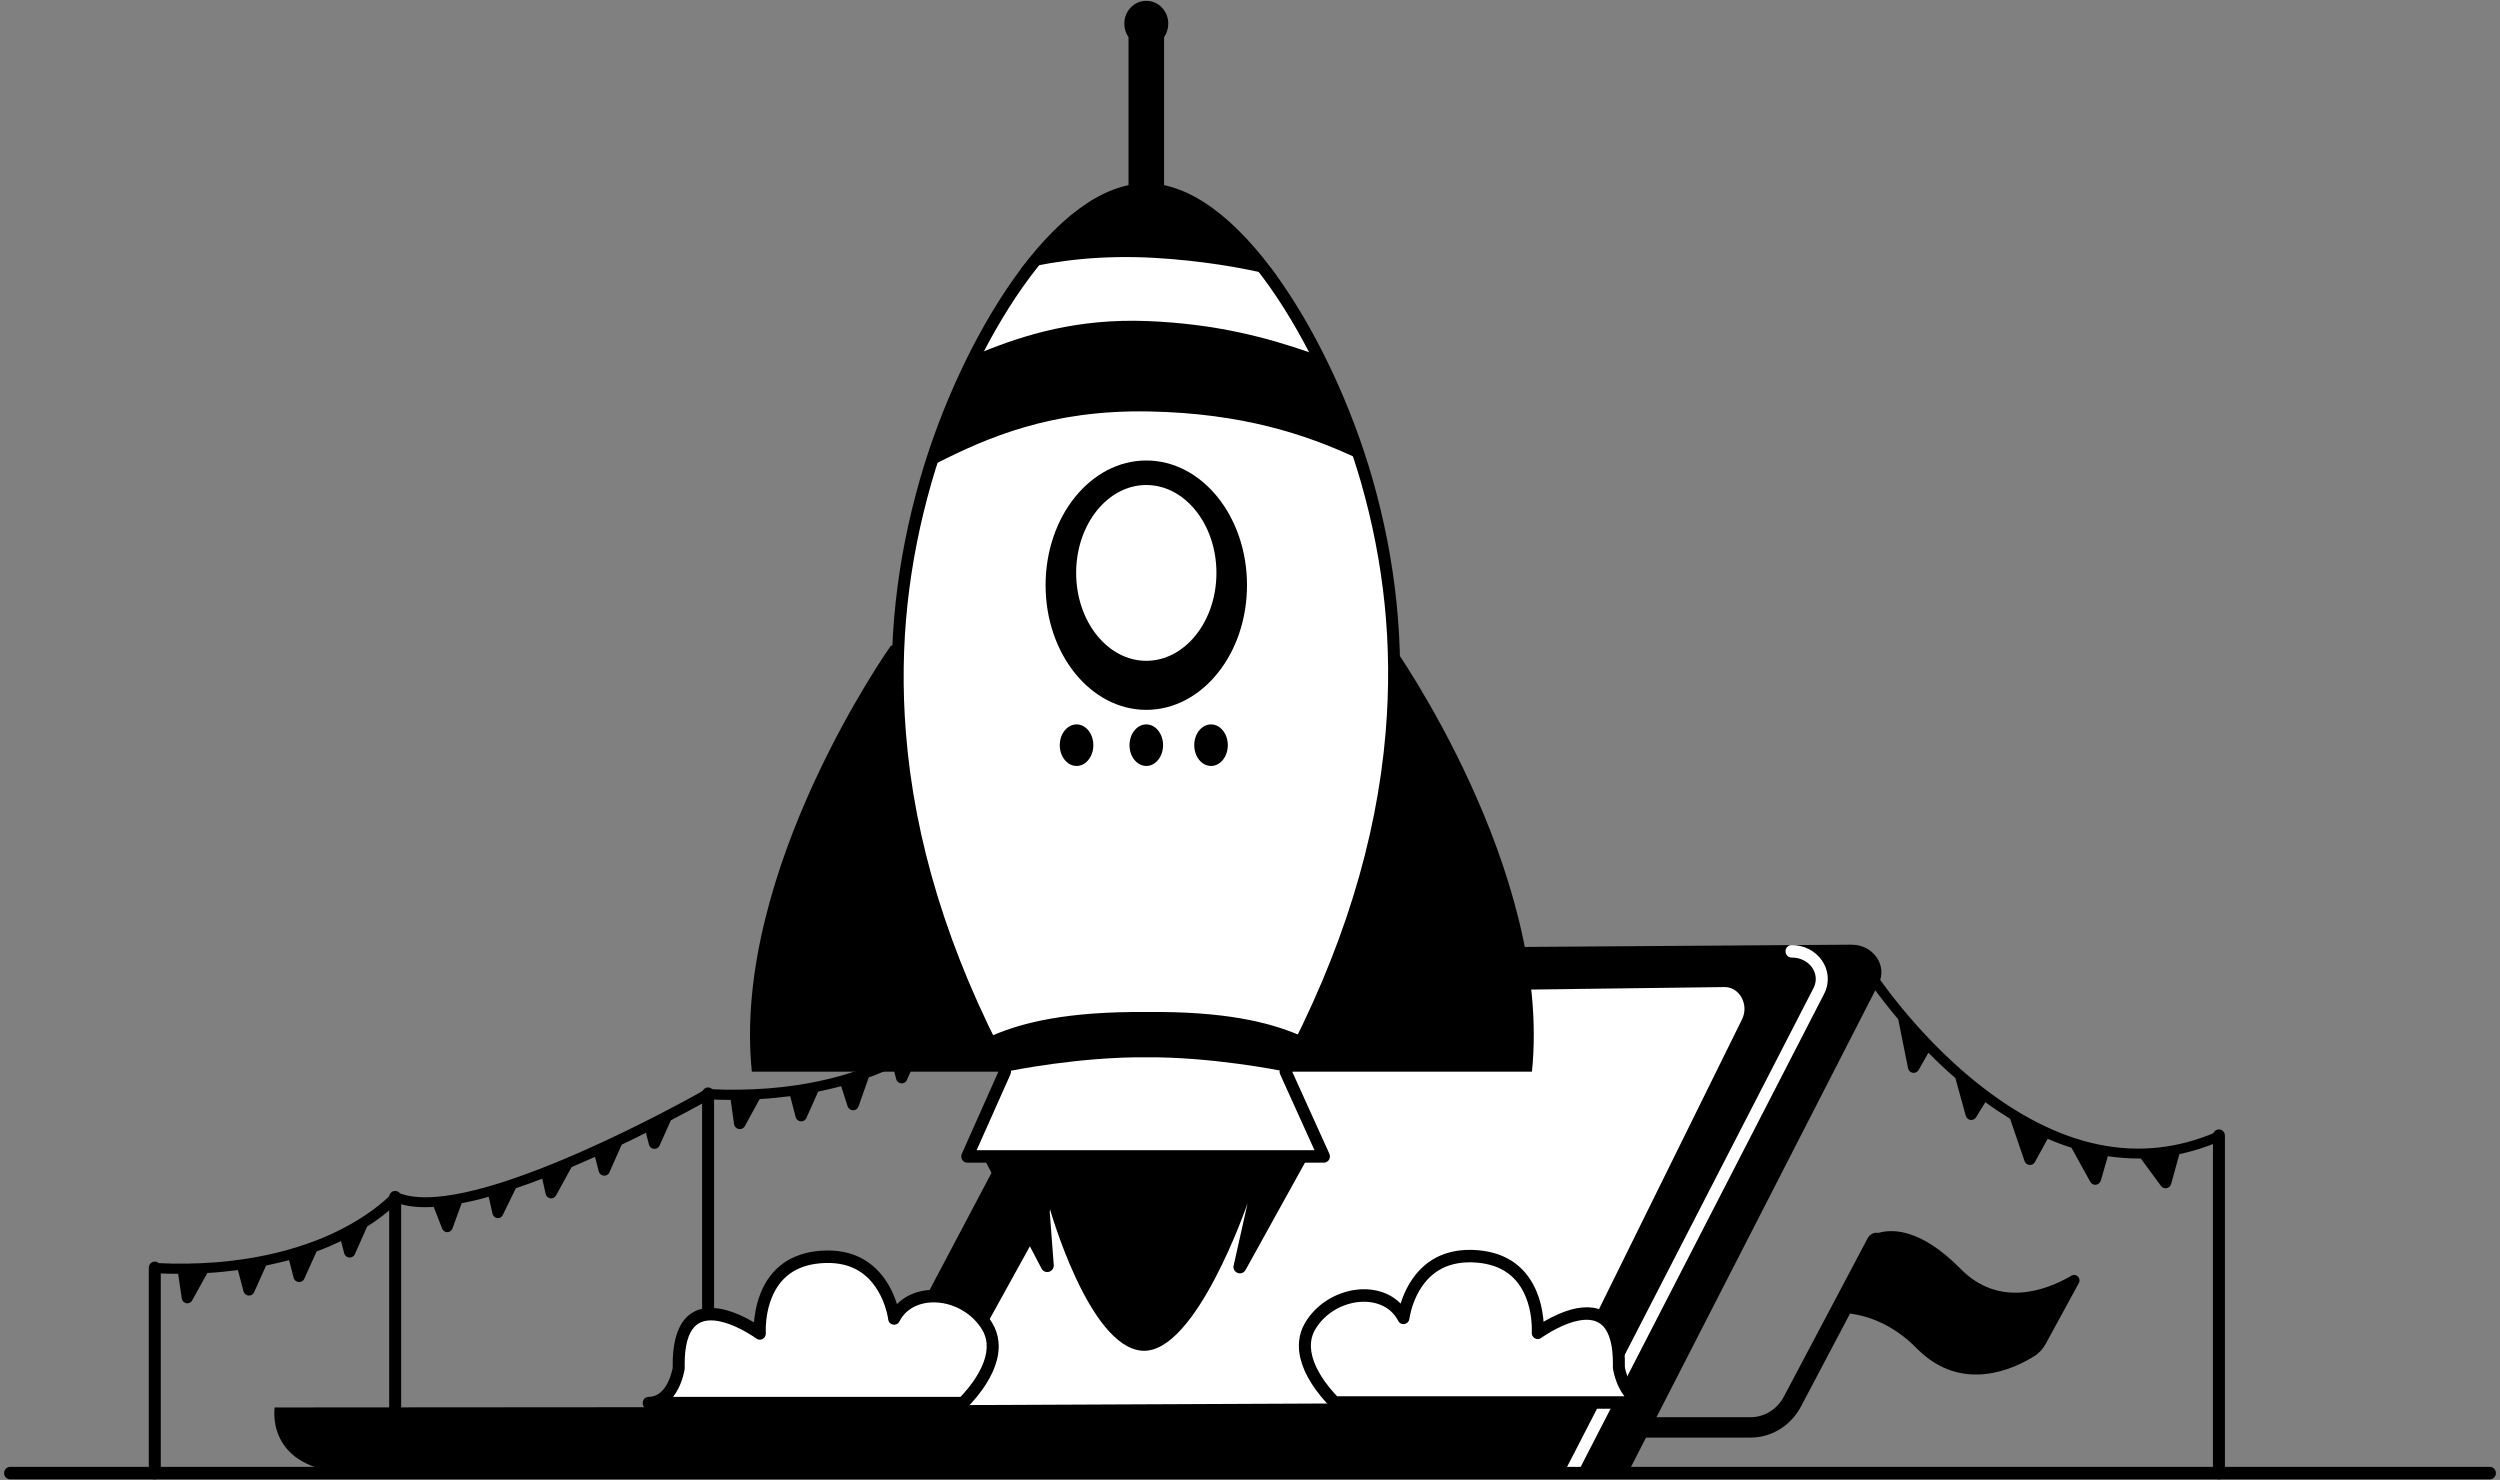 <svg width="549" height="325" viewBox="0 0 549 325" fill="none" xmlns="http://www.w3.org/2000/svg">
<rect x="0" y="0" width="549" height="325" fill="#808080" stroke="none"/>
<path fill-rule="evenodd" clip-rule="evenodd" d="M454.894 280.146C449.321 283.386 439.009 287.265 430.496 278.594C421.72 269.696 415.445 269.878 412.505 270.745C411.628 270.563 410.662 270.974 410.18 271.841L391.706 306.75C390.258 309.488 387.449 311.223 384.422 311.223H324.261C323.076 311.223 322.111 312.226 322.111 313.459C322.111 314.691 323.076 315.695 324.261 315.695H384.422C389.029 315.695 393.242 313.094 395.479 308.895L406.274 288.451C410.311 288.999 415.796 290.87 420.93 296.118C430.847 306.157 442.476 300.499 446.732 297.806C447.785 297.167 448.619 296.209 449.234 295.114L456.474 281.834C457.132 280.739 455.947 279.507 454.894 280.146Z" fill="black"/>
<path fill-rule="evenodd" clip-rule="evenodd" d="M156.329 239.76C156.066 239.167 155.364 238.939 154.837 239.258C154.661 239.349 152.818 240.536 144.788 244.688L141.102 246.559C123.594 255.321 97.748 266.456 87.26 261.847C86.822 261.664 86.339 261.756 86.032 262.121C85.988 262.166 82.214 266.41 73.965 270.426C66.373 274.122 53.297 278.321 34.209 277.362C33.55 277.317 32.98 277.91 33.112 278.64C33.199 279.188 33.638 279.553 34.165 279.598C35.876 279.69 37.5 279.735 39.123 279.735L39.913 285.12C40.089 286.306 41.624 286.626 42.195 285.576L45.53 279.553C47.855 279.416 50.093 279.188 52.244 278.914L53.472 283.568C53.779 284.709 55.315 284.846 55.798 283.797L58.431 277.91C60.23 277.545 61.897 277.134 63.477 276.723L64.486 280.602C64.793 281.743 66.329 281.88 66.812 280.83L69.533 274.807C71.551 274.077 73.306 273.301 74.886 272.525L75.588 275.217C75.895 276.358 77.431 276.495 77.914 275.446L80.635 269.331C84.189 267.095 86.295 265.132 87.217 264.174C89.455 264.996 92.175 265.224 95.247 265.041L97.09 269.787C97.529 270.882 98.977 270.837 99.372 269.741L101.39 264.22C103.321 263.855 105.296 263.398 107.314 262.805L108.148 266.501C108.411 267.688 109.947 267.87 110.43 266.775L113.282 260.934C115.213 260.295 117.143 259.565 119.074 258.835L119.82 262.166C120.083 263.307 121.531 263.535 122.102 262.531L125.525 256.279C127.236 255.549 128.947 254.819 130.659 254.043L131.492 257.238C131.8 258.379 133.335 258.516 133.818 257.466L136.539 251.351C138.382 250.484 140.137 249.617 141.848 248.75L142.507 251.351C142.814 252.492 144.349 252.629 144.832 251.579L147.333 246.012C154.135 242.452 155.407 241.631 156.066 241.266C156.329 240.947 156.592 240.308 156.329 239.76Z" fill="black"/>
<path fill-rule="evenodd" clip-rule="evenodd" d="M208.591 223.651C208.152 223.469 207.669 223.56 207.362 223.925C207.318 223.971 203.545 228.215 195.295 232.23C187.704 235.927 174.627 240.125 155.539 239.167C154.881 239.121 154.31 239.714 154.442 240.444C154.53 240.992 154.969 241.357 155.495 241.403C157.207 241.494 158.83 241.54 160.454 241.54L161.2 246.833C161.375 248.065 162.955 248.385 163.569 247.29L166.816 241.357C169.142 241.22 171.38 240.992 173.53 240.718L174.715 245.282C175.022 246.468 176.602 246.605 177.085 245.51L179.674 239.714C181.473 239.349 183.14 238.939 184.72 238.528L186.124 242.909C186.519 244.095 188.099 244.141 188.537 242.954L190.775 236.611C192.794 235.881 194.549 235.105 196.129 234.33L196.787 236.931C197.094 238.117 198.674 238.254 199.157 237.159L201.833 231.181C205.388 228.945 207.494 226.983 208.415 226.024" fill="black"/>
<path fill-rule="evenodd" clip-rule="evenodd" d="M488.156 249.206C487.936 248.613 487.278 248.294 486.752 248.567C469.858 255.914 452.086 252.218 433.963 237.661C420.316 226.709 411.628 213.338 411.54 213.247C411.189 212.745 410.531 212.608 410.048 212.927C409.565 213.292 409.434 213.977 409.741 214.479C409.785 214.57 412.33 218.495 416.849 223.834L419 234.558C419.219 235.744 420.755 235.972 421.325 234.968L423.476 231.181C425.318 233.052 427.293 234.923 429.399 236.748L431.681 245.008C431.988 246.103 433.393 246.286 433.963 245.327L435.982 242.042C437.781 243.365 439.58 244.552 441.423 245.692L444.582 254.956C444.933 256.006 446.337 256.143 446.864 255.184L449.672 250.073C451.428 250.849 453.139 251.488 454.894 252.036L459.019 259.519C459.589 260.523 460.994 260.341 461.345 259.246L462.88 253.906C465.118 254.226 467.356 254.408 469.594 254.408C469.77 254.408 469.945 254.408 470.121 254.408L474.553 260.432C475.167 261.299 476.484 261.025 476.791 259.976L478.59 253.45C481.574 252.811 484.514 251.899 487.454 250.621C488.024 250.393 488.375 249.754 488.156 249.206Z" fill="black"/>
<path fill-rule="evenodd" clip-rule="evenodd" d="M33.989 277.043C34.69 277.043 35.263 277.613 35.303 278.331L35.306 278.412V323.498C35.306 324.254 34.716 324.867 33.989 324.867C33.288 324.867 32.715 324.297 32.675 323.578L32.673 323.498V278.412C32.673 277.656 33.262 277.043 33.989 277.043Z" fill="black"/>
<path fill-rule="evenodd" clip-rule="evenodd" d="M86.778 261.527C87.479 261.527 88.052 262.097 88.092 262.816L88.094 262.896V322.768C88.094 323.524 87.505 324.137 86.778 324.137C86.077 324.137 85.504 323.567 85.464 322.848L85.461 322.768V262.896C85.461 262.14 86.051 261.527 86.778 261.527Z" fill="black"/>
<path fill-rule="evenodd" clip-rule="evenodd" d="M155.495 238.802C156.196 238.802 156.769 239.372 156.809 240.09L156.812 240.171V322.677C156.812 323.433 156.222 324.046 155.495 324.046C154.794 324.046 154.221 323.476 154.181 322.757L154.179 322.677V240.171C154.179 239.415 154.768 238.802 155.495 238.802Z" fill="black"/>
<path fill-rule="evenodd" clip-rule="evenodd" d="M487.278 248.02C487.979 248.02 488.552 248.59 488.592 249.308L488.595 249.389V323.498C488.595 324.254 488.005 324.867 487.278 324.867C486.577 324.867 486.004 324.297 485.964 323.578L485.962 323.498V249.389C485.962 248.633 486.551 248.02 487.278 248.02Z" fill="black"/>
<path fill-rule="evenodd" clip-rule="evenodd" d="M406.537 207.451L247.689 208.547C245.144 208.547 242.862 209.916 241.809 212.015L190.556 308.987L60.318 309.078C60.318 309.078 58.08 322.677 76.817 323.498L357.654 323.133L412.505 216.122C414.611 212.06 411.364 207.406 406.537 207.451Z" fill="black"/>
<path fill-rule="evenodd" clip-rule="evenodd" d="M206.88 308.576L341.023 307.983L382.535 223.879C384.158 220.639 382.008 216.715 378.673 216.761L256.772 218.312L206.88 308.576Z" fill="white"/>
<path fill-rule="evenodd" clip-rule="evenodd" d="M393.405 207.542C399.155 207.489 403.072 213.07 400.664 218.076L400.589 218.228L346.265 323.779C345.922 324.446 345.124 324.697 344.483 324.34C343.866 323.996 343.619 323.214 343.908 322.562L343.944 322.487L398.265 216.943C399.838 213.845 397.347 210.244 393.429 210.28C392.702 210.287 392.107 209.68 392.101 208.923C392.094 208.167 392.678 207.549 393.405 207.542Z" fill="white"/>
<path fill-rule="evenodd" clip-rule="evenodd" d="M214.032 250.484L228.732 278.594C229.478 279.918 231.409 279.37 231.409 277.864L230.444 265.087C230.444 265.087 239.044 295.844 250.848 296.62C262.652 297.395 273.973 264.22 273.973 264.22L270.858 278.138C270.858 279.69 272.789 280.192 273.535 278.868L289.244 250.484" fill="black"/>
<path fill-rule="evenodd" clip-rule="evenodd" d="M195.646 141.784C195.646 141.784 160.585 191.16 165.105 235.334H242.467V140.735L195.646 141.784Z" fill="black"/>
<path fill-rule="evenodd" clip-rule="evenodd" d="M305.875 141.784C305.875 141.784 340.935 191.16 336.416 235.334H259.054V140.735L305.875 141.784Z" fill="black"/>
<path fill-rule="evenodd" clip-rule="evenodd" d="M282.311 235.334C312.018 179.797 308.771 135.715 300.126 105.505C291.438 75.296 271.077 41.618 251.726 41.618C232.374 41.618 212.014 75.296 203.325 105.505C194.637 135.715 190.995 179.797 220.702 235.334L212.409 253.952H290.736L282.311 235.334Z" fill="white"/>
<path fill-rule="evenodd" clip-rule="evenodd" d="M251.726 40.249C242.095 40.249 231.937 47.984 222.465 61.424C213.985 73.457 206.566 89.46 202.064 105.113C196.929 122.968 194.747 141.329 196.303 161.034L196.362 161.754C198.309 185.063 205.477 209.25 218.732 234.455L219.226 235.388L211.214 253.377C210.81 254.284 211.447 255.321 212.408 255.321H290.736L290.811 255.319C291.734 255.266 292.327 254.253 291.927 253.369L283.788 235.384L284.289 234.438C297.691 208.958 304.944 184.529 306.912 161.041C308.568 141.275 306.465 122.856 301.388 105.115C296.886 89.46 289.467 73.457 280.986 61.424C271.515 47.984 261.357 40.249 251.726 40.249ZM251.726 42.987C260.318 42.987 269.838 50.236 278.863 63.042C287.158 74.813 294.447 90.535 298.865 105.898C303.851 123.321 305.915 141.398 304.289 160.803C302.314 184.38 294.914 208.956 281.16 234.668L281.119 234.752C280.953 235.119 280.952 235.546 281.12 235.916L288.661 252.583H214.469L221.896 235.909C222.073 235.512 222.057 235.051 221.852 234.668C208.113 208.983 200.792 184.421 198.927 160.81C197.399 141.463 199.541 123.44 204.586 105.898C209.005 90.535 216.293 74.813 224.589 63.042C233.614 50.236 243.133 42.987 251.726 42.987Z" fill="black"/>
<path fill-rule="evenodd" clip-rule="evenodd" d="M251.726 155.885C263.94 155.885 273.842 143.627 273.842 128.505C273.842 113.383 263.94 101.125 251.726 101.125C239.512 101.125 229.61 113.383 229.61 128.505C229.61 143.627 239.512 155.885 251.726 155.885Z" fill="black"/>
<path fill-rule="evenodd" clip-rule="evenodd" d="M251.726 168.206C253.762 168.206 255.412 166.163 255.412 163.643C255.412 161.123 253.762 159.079 251.726 159.079C249.69 159.079 248.04 161.123 248.04 163.643C248.04 166.163 249.69 168.206 251.726 168.206Z" fill="black"/>
<path fill-rule="evenodd" clip-rule="evenodd" d="M265.943 168.206C267.979 168.206 269.629 166.163 269.629 163.643C269.629 161.123 267.979 159.079 265.943 159.079C263.907 159.079 262.257 161.123 262.257 163.643C262.257 166.163 263.907 168.206 265.943 168.206Z" fill="black"/>
<path fill-rule="evenodd" clip-rule="evenodd" d="M236.411 168.206C238.447 168.206 240.097 166.163 240.097 163.643C240.097 161.123 238.447 159.079 236.411 159.079C234.376 159.079 232.725 161.123 232.725 163.643C232.725 166.163 234.376 168.206 236.411 168.206Z" fill="black"/>
<path fill-rule="evenodd" clip-rule="evenodd" d="M251.726 146.485C260.959 146.485 268.444 137.229 268.444 125.812C268.444 114.396 260.959 105.14 251.726 105.14C242.492 105.14 235.007 114.396 235.007 125.812C235.007 137.229 242.492 146.485 251.726 146.485Z" fill="white"/>
<path fill-rule="evenodd" clip-rule="evenodd" d="M251.726 103.771C241.71 103.771 233.691 113.687 233.691 125.812C233.691 137.938 241.71 147.854 251.726 147.854C261.742 147.854 269.761 137.938 269.761 125.812C269.761 113.687 261.742 103.771 251.726 103.771ZM251.726 106.509C260.177 106.509 267.128 115.104 267.128 125.812C267.128 136.521 260.177 145.115 251.726 145.115C243.275 145.115 236.324 136.521 236.324 125.812C236.324 115.104 243.275 106.509 251.726 106.509Z" fill="black"/>
<path fill-rule="evenodd" clip-rule="evenodd" d="M255.631 40.842V8.488C255.631 8.397 255.631 8.305 255.631 8.168C256.202 7.347 256.553 6.297 256.553 5.202C256.553 2.419 254.402 0.183 251.726 0.183C249.049 0.183 246.899 2.419 246.899 5.202C246.899 6.297 247.25 7.347 247.82 8.168C247.82 8.26 247.82 8.351 247.82 8.488V40.797C239.702 42.531 231.584 49.604 224.169 59.096C232.55 57.088 242.335 55.993 253.569 56.632C263.617 57.225 272.569 58.685 280.424 60.647C272.745 50.425 264.144 42.759 255.631 40.842Z" fill="black"/>
<path fill-rule="evenodd" clip-rule="evenodd" d="M287.752 77.441C278.054 74.064 266.909 71.097 251.945 70.504C236.675 69.911 225.09 73.47 215.568 77.349C211.399 85.381 208.108 93.321 205.432 101.855C216.841 96.059 230.839 89.944 252.296 90.355C272.701 90.72 286.743 95.42 297.406 100.349C294.817 92.363 291.657 85.016 287.752 77.441Z" fill="black"/>
<path fill-rule="evenodd" clip-rule="evenodd" d="M281.17 235.105C282.574 232.459 283.934 229.857 285.207 227.256C278.493 224.427 268.839 222.054 251.682 222.237C234.349 222.1 224.651 224.518 217.938 227.393C219.21 229.949 220.526 232.55 221.887 235.151C221.887 235.151 237.113 232.048 251.638 232.185C265.943 232.048 281.17 235.105 281.17 235.105Z" fill="black"/>
<path fill-rule="evenodd" clip-rule="evenodd" d="M362.086 307.983H293.105C293.105 307.983 283.188 298.719 287.752 291.144C292.316 283.568 304.295 281.743 308.2 289.41C308.2 289.41 309.912 274.761 324.349 275.902C338.829 277.043 337.688 292.695 337.688 292.695C337.688 292.695 355.987 279.233 355.504 300.27C355.46 300.225 356.601 307.983 362.086 307.983Z" fill="white"/>
<path fill-rule="evenodd" clip-rule="evenodd" d="M293.105 309.352H362.086L362.175 309.349C363.812 309.26 363.812 306.706 362.175 306.616L362.086 306.614C360.254 306.614 358.892 305.486 357.89 303.479C357.514 302.726 357.222 301.906 357.014 301.101C356.952 300.862 356.902 300.64 356.864 300.447L356.829 300.256L356.822 300.212L356.82 300.303C357.053 290.168 352.977 286.101 346.379 287.275C344.522 287.605 342.576 288.336 340.61 289.347L340.259 289.53C339.911 289.715 339.571 289.903 339.241 290.095L338.964 290.257L338.962 290.236C338.938 289.918 338.906 289.588 338.866 289.247C338.644 287.356 338.2 285.489 337.479 283.729C335.345 278.524 331.185 275.14 324.682 274.557L324.448 274.537C317.418 273.981 312.511 276.843 309.498 281.903L309.323 282.204C308.633 283.414 308.09 284.678 307.674 285.953L307.575 286.265L307.457 286.146C302 280.758 291.228 282.795 286.636 290.417C285.849 291.724 285.401 293.129 285.273 294.605C284.979 298.001 286.345 301.499 288.766 304.936C289.519 306.003 290.322 306.988 291.126 307.869L291.328 308.088C291.719 308.508 292.029 308.817 292.226 309.001C292.467 309.227 292.781 309.352 293.105 309.352ZM324.249 277.267C329.868 277.71 333.27 280.443 335.057 284.803C335.673 286.307 336.059 287.929 336.253 289.579C336.376 290.626 336.409 291.55 336.389 292.279L336.382 292.479L336.376 292.592C336.293 293.721 337.484 294.449 338.388 293.855L338.621 293.69L338.928 293.481C339.061 293.391 339.205 293.296 339.36 293.197C340.099 292.721 340.914 292.245 341.777 291.801C343.532 290.899 345.251 290.253 346.823 289.973C349.028 289.581 350.749 289.938 351.948 291.134L352.03 291.218C353.44 292.699 354.232 295.465 354.196 299.738L354.189 300.158L354.187 300.203L354.189 300.365L354.198 300.467L354.207 300.539C354.215 300.602 354.227 300.676 354.241 300.758L354.256 300.843C354.307 301.127 354.38 301.458 354.471 301.812C354.726 302.796 355.083 303.797 355.553 304.74L355.633 304.896C355.912 305.439 356.22 305.941 356.557 306.398L356.721 306.613H293.63L293.519 306.499C293.368 306.342 293.206 306.171 293.036 305.984C292.304 305.182 291.572 304.285 290.89 303.317C288.812 300.368 287.671 297.445 287.895 294.85C287.986 293.8 288.302 292.809 288.868 291.871C293.064 284.905 303.57 283.687 306.937 289.861L307.037 290.05C307.628 291.211 309.282 290.918 309.496 289.655L309.522 289.469C309.535 289.379 309.556 289.25 309.587 289.085C309.665 288.66 309.774 288.183 309.916 287.667C310.325 286.19 310.921 284.714 311.736 283.345C314.252 279.12 318.243 276.792 324.249 277.267Z" fill="black"/>
<path fill-rule="evenodd" clip-rule="evenodd" d="M142.463 308.119H211.443C211.443 308.119 221.36 298.856 216.797 291.281C212.233 283.705 200.254 281.88 196.348 289.546C196.348 289.546 194.637 274.898 180.2 276.039C165.719 277.18 166.86 292.832 166.86 292.832C166.86 292.832 148.562 279.37 149.045 300.407C149.089 300.362 147.948 308.074 142.463 308.119Z" fill="white"/>
<path fill-rule="evenodd" clip-rule="evenodd" d="M142.463 309.488H211.443C211.768 309.488 212.081 309.364 212.323 309.138L212.431 309.036C212.664 308.81 213.005 308.463 213.422 308.006C214.227 307.124 215.03 306.14 215.782 305.072C218.203 301.636 219.569 298.138 219.275 294.742C219.148 293.266 218.7 291.861 217.912 290.554L217.753 290.296C213.076 282.886 202.486 280.956 197.092 286.283L196.974 286.402L196.875 286.09C196.424 284.709 195.825 283.34 195.051 282.04C192.072 277.038 187.243 274.184 180.342 274.656L180.101 274.674C173.462 275.197 169.229 278.599 167.07 283.866C166.348 285.626 165.905 287.493 165.683 289.384L165.654 289.638C165.636 289.805 165.62 289.97 165.606 290.132L165.585 290.394L165.307 290.231C164.867 289.977 164.41 289.726 163.939 289.484C161.973 288.473 160.027 287.742 158.17 287.411L157.973 287.378C151.556 286.33 147.579 290.324 147.723 300.138L147.726 300.348L147.706 300.468C147.667 300.683 147.609 300.945 147.535 301.229C147.327 302.031 147.035 302.846 146.659 303.597L146.583 303.746C145.613 305.608 144.313 306.68 142.589 306.747L142.452 306.75C140.704 306.765 140.714 309.488 142.463 309.488ZM192.812 283.482C193.628 284.851 194.224 286.327 194.632 287.804C194.775 288.32 194.883 288.797 194.962 289.222L195.02 289.558L195.041 289.712C195.194 291.015 196.839 291.358 197.473 290.258L197.511 290.187C200.765 283.8 211.443 284.972 215.681 292.007C216.246 292.946 216.562 293.937 216.653 294.987C216.878 297.582 215.737 300.505 213.658 303.454C212.977 304.422 212.244 305.319 211.512 306.121L211.386 306.258L211.145 306.516C211.067 306.598 210.991 306.676 210.918 306.75L147.812 306.75L147.822 306.737C148.258 306.181 148.649 305.552 148.995 304.861C149.465 303.921 149.822 302.924 150.077 301.944C150.168 301.592 150.241 301.262 150.293 300.979L150.321 300.816C150.329 300.765 150.336 300.718 150.342 300.676L150.351 300.604L150.36 300.502L150.362 300.346L150.359 300.291L150.353 299.875C150.315 295.52 151.139 292.73 152.601 291.271C153.8 290.074 155.521 289.718 157.726 290.11C159.298 290.39 161.016 291.036 162.772 291.938C163.635 292.382 164.45 292.858 165.189 293.334L165.484 293.526C165.531 293.557 165.577 293.588 165.621 293.617L165.927 293.827L166.1 293.95C166.989 294.604 168.202 293.916 168.177 292.805L168.165 292.569C168.136 291.818 168.164 290.837 168.296 289.716C168.49 288.065 168.875 286.444 169.492 284.94C171.254 280.64 174.588 277.922 180.07 277.423L180.3 277.404C186.305 276.929 190.296 279.257 192.812 283.482Z" fill="black"/>
<path fill-rule="evenodd" clip-rule="evenodd" d="M546.781 322.129C547.508 322.129 548.097 322.742 548.097 323.498C548.097 324.227 547.549 324.823 546.858 324.865L546.781 324.867H2.219C1.492 324.867 0.903 324.254 0.903 323.498C0.903 322.769 1.451 322.173 2.142 322.131L2.219 322.129H546.781Z" fill="black"/>
</svg>
